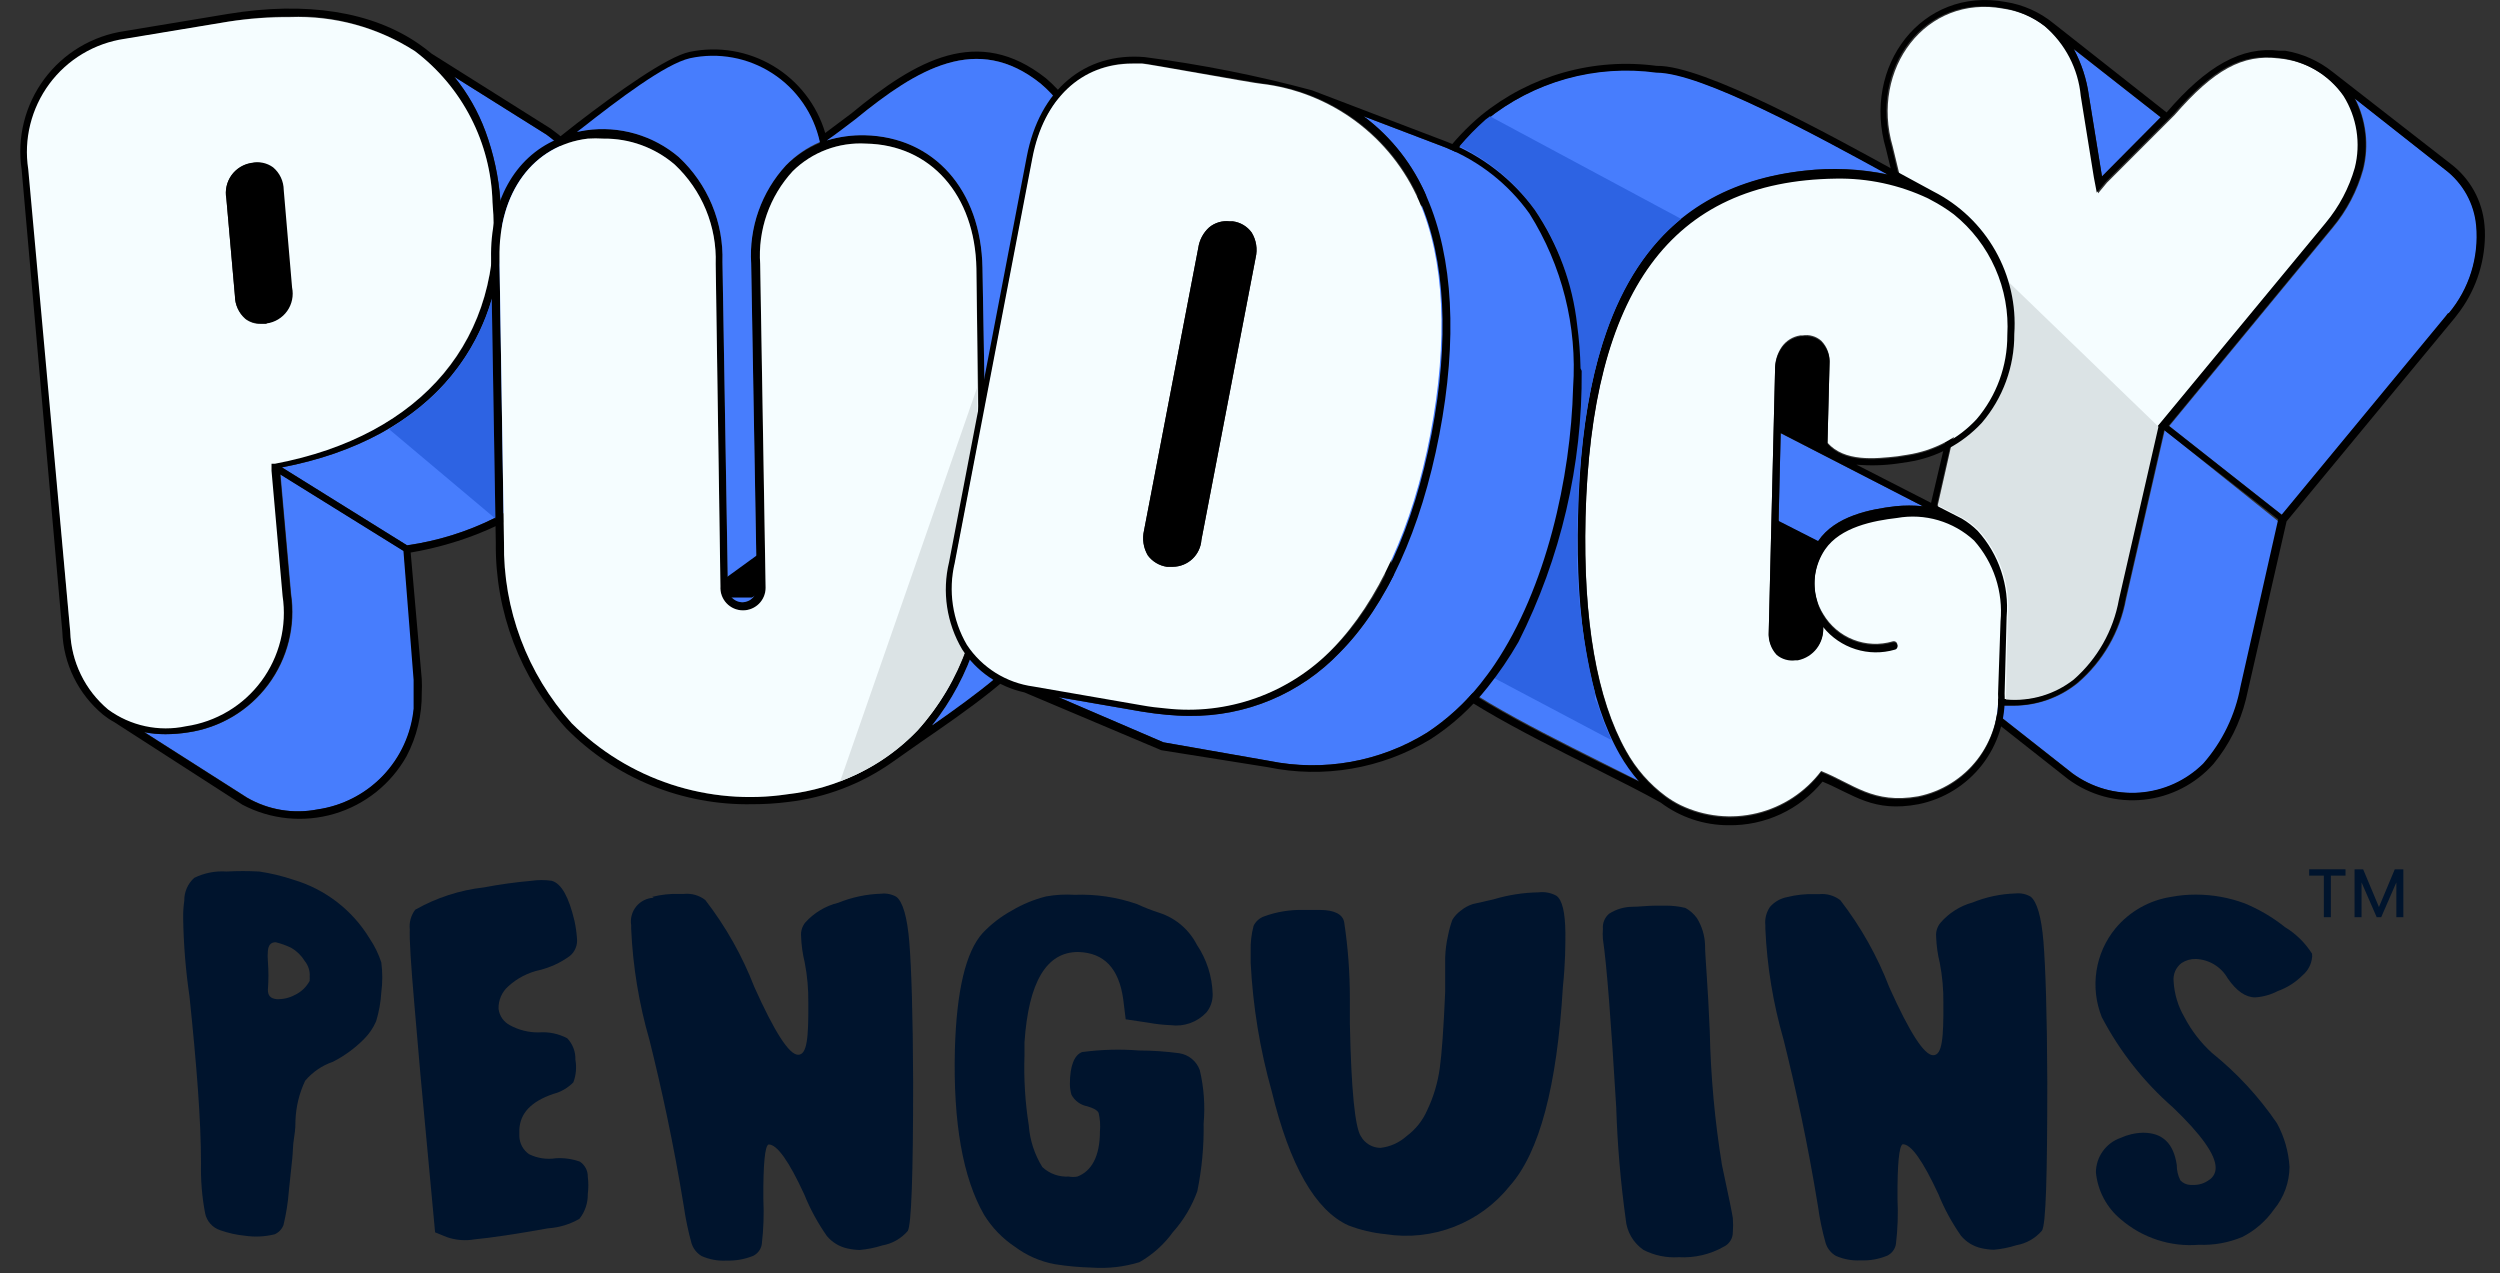 <svg class="Navigation_logo__nfj8X" width="108" height="55" viewBox="0 0 108 55" fill="none" xmlns="http://www.w3.org/2000/svg"><rect x="0" y="0" width="108" height="55" fill="#333333" stroke="none"/><path d="M93.344 5.071L90.806 7.629L90.24 4.134C90.144 3.431 89.922 2.75 89.586 2.124L93.344 5.071Z" fill="#477DFD"></path><path d="M98.446 22.542L96.816 29.667C96.589 30.901 96.033 32.051 95.206 32.995C94.466 33.727 93.49 34.172 92.452 34.248C91.415 34.325 90.384 34.03 89.545 33.415L85.699 30.389L86.129 30.487H86.412C86.617 30.487 86.812 30.487 87.017 30.487C88.016 30.483 88.983 30.139 89.759 29.511C90.852 28.576 91.59 27.294 91.848 25.88L93.517 18.589L98.446 22.542Z" fill="#477DFD"></path><path d="M105.786 13.533L105.679 13.67L98.593 22.249L93.713 18.404L100.779 9.834C101.392 9.098 101.841 8.24 102.097 7.316C102.352 6.289 102.227 5.204 101.745 4.261L105.649 7.336C106.03 7.623 106.346 7.987 106.578 8.404C106.81 8.821 106.953 9.281 106.996 9.756C107.109 11.126 106.673 12.484 105.786 13.533Z" fill="#477DFD"></path><path d="M101.765 7.249C101.516 8.122 101.087 8.933 100.506 9.63L93.245 18.414L91.537 25.881C91.296 27.221 90.608 28.439 89.585 29.336C89.151 29.678 88.652 29.93 88.119 30.076C87.586 30.222 87.029 30.259 86.481 30.185H86.218C85.702 30.109 85.208 29.929 84.765 29.655C84.322 29.382 83.939 29.021 83.641 28.594C83.284 27.973 83.055 27.287 82.97 26.576C82.884 25.865 82.943 25.144 83.143 24.456L84.597 18.044L81.767 6.332C80.791 2.994 83.182 -0.257 86.569 0.378C87.231 0.478 87.856 0.747 88.384 1.159C89.277 1.923 89.837 3.004 89.946 4.175L90.512 7.688L90.639 8.352L91.019 7.893L93.947 4.965C95.646 3.013 96.875 2.33 98.457 2.525C99.021 2.577 99.568 2.752 100.059 3.037C100.549 3.321 100.972 3.71 101.297 4.175C101.576 4.63 101.761 5.137 101.841 5.664C101.921 6.192 101.896 6.731 101.765 7.249Z" fill="#F5FDFF"></path><path d="M107.329 9.718C107.284 9.199 107.13 8.696 106.878 8.24C106.625 7.785 106.281 7.387 105.865 7.073L100.761 3.1C100.172 2.631 99.474 2.318 98.731 2.193H98.477C96.837 1.988 95.325 2.847 93.597 4.857L88.717 1.012C88.122 0.524 87.408 0.204 86.648 0.085C83.017 -0.589 80.421 2.876 81.475 6.438L84.286 18.043L82.802 24.358C82.59 25.087 82.529 25.852 82.623 26.605C82.717 27.359 82.964 28.085 83.349 28.74C83.67 29.224 84.097 29.628 84.598 29.921L89.342 33.659C90.283 34.353 91.45 34.67 92.613 34.547C93.776 34.424 94.851 33.87 95.627 32.995C96.294 32.184 96.771 31.233 97.023 30.214L98.78 22.523L106.041 13.739L106.139 13.612C106.907 12.638 107.333 11.437 107.349 10.196C107.352 10.036 107.346 9.877 107.329 9.718ZM93.343 5.062L90.806 7.619L90.24 4.125C90.144 3.421 89.922 2.74 89.586 2.115L93.343 5.062ZM83.583 28.564C83.226 27.944 82.998 27.257 82.912 26.546C82.827 25.835 82.886 25.114 83.085 24.426L84.54 18.014L81.709 6.302C80.733 2.964 83.125 -0.286 86.511 0.348C87.173 0.448 87.799 0.717 88.327 1.129C89.219 1.893 89.78 2.975 89.888 4.145L90.454 7.658L90.581 8.322L90.962 7.863L93.89 4.935C95.588 2.983 96.818 2.3 98.399 2.495C98.964 2.547 99.51 2.722 100.001 3.007C100.491 3.292 100.914 3.68 101.239 4.145C101.525 4.603 101.716 5.113 101.8 5.647C101.884 6.18 101.859 6.725 101.727 7.248C101.478 8.121 101.049 8.932 100.468 9.63L93.207 18.414L91.499 25.88C91.258 27.22 90.57 28.438 89.547 29.335C89.113 29.678 88.614 29.93 88.081 30.076C87.548 30.221 86.991 30.258 86.443 30.184H86.18C85.665 30.105 85.171 29.921 84.73 29.644C84.288 29.367 83.908 29.003 83.613 28.574L83.583 28.564ZM96.789 29.657C96.562 30.892 96.005 32.042 95.178 32.986C94.439 33.718 93.463 34.162 92.425 34.239C91.388 34.316 90.357 34.02 89.517 33.405L85.672 30.38L86.101 30.477H86.384C86.589 30.477 86.785 30.477 86.99 30.477C87.988 30.474 88.956 30.13 89.732 29.501C90.825 28.567 91.562 27.285 91.821 25.87L93.49 18.58L98.418 22.435L96.789 29.657ZM105.758 13.524L105.651 13.661L98.565 22.24L93.685 18.394L100.751 9.825C101.364 9.089 101.813 8.23 102.069 7.307C102.324 6.28 102.199 5.195 101.717 4.252L105.621 7.326C106.002 7.614 106.318 7.978 106.55 8.394C106.782 8.811 106.925 9.272 106.968 9.747C107.091 11.116 106.667 12.478 105.787 13.534L105.758 13.524Z" fill="black"></path><path d="M86.746 12.158C86.948 12.885 87.041 13.638 87.02 14.393C87.029 15.802 86.53 17.167 85.614 18.238C85.232 18.657 84.784 19.01 84.287 19.283L83.711 21.83L84.765 22.367C85.03 22.515 85.273 22.699 85.487 22.913C85.941 23.413 86.287 24.002 86.502 24.642C86.717 25.282 86.797 25.959 86.737 26.632L86.659 29.941C86.653 30.032 86.653 30.123 86.659 30.214C87.709 30.314 88.757 30.006 89.587 29.355C90.61 28.458 91.298 27.24 91.538 25.9L93.246 18.433L86.746 12.158Z" fill="#DBE3E5"></path><path d="M76.771 27.754C76.906 27.953 77.087 28.117 77.298 28.233C77.594 28.234 77.881 28.125 78.101 27.926C78.321 27.728 78.459 27.454 78.488 27.159L78.576 23.382L76.712 22.406C76.771 22.982 76.4 27.403 76.771 27.754Z" fill="black"></path><path d="M77.853 14.529C77.578 14.572 77.33 14.719 77.16 14.939C76.986 15.195 76.894 15.498 76.896 15.808L76.838 18.502L79.6 19.878C79.3 19.733 79.039 19.519 78.839 19.253V15.544C78.861 15.404 78.844 15.26 78.789 15.129C78.733 14.998 78.642 14.885 78.526 14.803L77.999 14.539H77.892L77.853 14.529Z" fill="black"></path><path d="M83.065 21.869C82.672 21.83 82.276 21.83 81.884 21.869C80.8 21.996 79.278 22.289 78.546 23.372L76.838 22.504L76.926 18.717L83.065 21.869Z" fill="#477DFD"></path><path d="M81.583 7.541C80.396 7.292 79.176 7.236 77.972 7.375C71.52 8.098 68.416 12.948 68.212 22.289C68.094 26.817 68.7 30.282 70.007 32.585C70.247 33.006 70.528 33.402 70.847 33.766L69.08 32.878C65.986 31.326 62.141 29.394 61.409 27.998C59.73 25.392 59.301 19.107 59.867 14.783C60.228 10.625 61.819 7.219 64.23 5.17C65.252 4.341 66.433 3.731 67.701 3.377C68.968 3.023 70.294 2.932 71.598 3.11C73.501 3.139 78.557 5.882 81.583 7.541Z" fill="#477DFD"></path><path d="M85.253 23.147C85.671 23.619 85.989 24.171 86.185 24.771C86.382 25.37 86.453 26.003 86.395 26.631L86.317 29.93C86.373 30.966 86.054 31.987 85.42 32.808C84.786 33.628 83.878 34.194 82.862 34.4C80.909 34.742 80.07 33.864 78.674 33.307C77.987 34.215 77.008 34.858 75.902 35.126C74.796 35.395 73.63 35.273 72.604 34.781C72.378 34.67 72.162 34.54 71.96 34.391C71.257 33.87 70.674 33.204 70.251 32.439C68.983 30.184 68.387 26.778 68.495 22.308C68.749 12.548 72.184 7.765 79.309 7.668C80.688 7.641 82.055 7.935 83.301 8.527L83.428 8.595C83.769 8.772 84.096 8.978 84.404 9.21C85.178 9.833 85.792 10.631 86.194 11.54C86.597 12.448 86.776 13.44 86.717 14.431C86.723 15.761 86.252 17.05 85.389 18.062C84.601 18.911 83.548 19.468 82.403 19.643L81.964 19.712C80.988 19.819 79.68 19.956 78.948 19.126L79.036 15.7C79.05 15.522 79.026 15.343 78.965 15.174C78.904 15.006 78.809 14.853 78.684 14.724C78.574 14.626 78.443 14.553 78.301 14.513C78.159 14.472 78.01 14.464 77.864 14.49H77.767C77.609 14.514 77.458 14.57 77.322 14.654C77.186 14.738 77.069 14.848 76.976 14.978C76.777 15.264 76.675 15.606 76.683 15.954L76.41 27.266C76.397 27.443 76.421 27.621 76.48 27.789C76.538 27.957 76.631 28.111 76.752 28.242C76.864 28.336 76.995 28.406 77.137 28.446C77.278 28.487 77.426 28.497 77.572 28.476H77.669C77.995 28.41 78.285 28.229 78.486 27.965C78.687 27.701 78.785 27.372 78.762 27.041C79.124 27.491 79.611 27.823 80.162 27.997C80.712 28.171 81.302 28.178 81.856 28.017C81.877 28.013 81.897 28.004 81.914 27.992C81.931 27.979 81.945 27.963 81.955 27.945C81.965 27.926 81.971 27.905 81.973 27.884C81.974 27.863 81.971 27.842 81.964 27.822C81.959 27.801 81.95 27.782 81.938 27.764C81.925 27.747 81.91 27.732 81.891 27.721C81.873 27.71 81.853 27.703 81.832 27.701C81.81 27.698 81.789 27.699 81.768 27.705C81.207 27.871 80.607 27.846 80.062 27.631C79.518 27.418 79.06 27.028 78.762 26.524C78.643 26.333 78.551 26.126 78.489 25.909C78.382 25.537 78.359 25.145 78.419 24.762C78.48 24.38 78.624 24.015 78.84 23.694C79.504 22.718 80.939 22.444 81.954 22.327C82.53 22.206 83.126 22.217 83.697 22.359C84.268 22.501 84.8 22.771 85.253 23.147Z" fill="#F5FDFF"></path><path d="M84.754 22.405L80.196 20.073C80.791 20.125 81.391 20.109 81.982 20.024L82.441 19.956C83.658 19.765 84.775 19.17 85.613 18.267C86.527 17.199 87.025 15.837 87.018 14.431C87.104 13.175 86.818 11.922 86.197 10.827C85.576 9.732 84.646 8.844 83.524 8.273L82.158 7.531C79.162 5.882 73.588 2.798 71.568 2.846C70.225 2.666 68.859 2.763 67.555 3.13C66.251 3.498 65.036 4.129 63.985 4.984C61.457 7.092 59.866 10.576 59.505 14.812C58.939 19.194 59.378 25.548 61.096 28.222C61.867 29.677 65.761 31.629 68.904 33.2C70.007 33.756 71.002 34.254 71.744 34.674C72.589 35.307 73.616 35.65 74.672 35.65C75.447 35.663 76.215 35.5 76.918 35.174C77.621 34.847 78.241 34.366 78.732 33.766C80.098 34.332 80.918 35.113 82.88 34.742C83.969 34.522 84.944 33.918 85.626 33.04C86.308 32.163 86.653 31.07 86.599 29.96L86.686 26.651C86.744 25.979 86.663 25.302 86.448 24.662C86.233 24.023 85.889 23.434 85.437 22.933C85.231 22.73 85.002 22.553 84.754 22.405ZM83.066 21.869C82.673 21.83 82.277 21.83 81.885 21.869C80.801 21.995 79.279 22.288 78.547 23.372C78.299 23.73 78.134 24.14 78.065 24.571C77.996 25.001 78.024 25.442 78.146 25.86C78.213 26.085 78.305 26.301 78.42 26.505V26.954C78.449 27.209 78.381 27.467 78.229 27.675C78.077 27.883 77.853 28.026 77.6 28.076H77.522C77.422 28.092 77.32 28.086 77.222 28.059C77.124 28.032 77.034 27.985 76.956 27.92C76.865 27.817 76.798 27.695 76.757 27.564C76.717 27.433 76.705 27.295 76.722 27.159L76.926 18.706L83.066 21.869ZM78.634 19.243L76.926 18.375L76.985 15.876C76.982 15.602 77.06 15.334 77.21 15.105C77.357 14.915 77.569 14.787 77.805 14.744H77.883C77.982 14.725 78.085 14.728 78.182 14.753C78.28 14.779 78.371 14.825 78.449 14.89C78.539 14.993 78.607 15.115 78.647 15.246C78.688 15.377 78.7 15.515 78.683 15.652L78.605 19.204L78.634 19.243ZM69.04 32.907C65.946 31.355 62.101 29.423 61.369 28.027C59.69 25.421 59.261 19.136 59.827 14.812C60.188 10.654 61.779 7.248 64.19 5.199C65.212 4.37 66.393 3.76 67.661 3.406C68.928 3.052 70.255 2.961 71.558 3.139C73.51 3.139 78.517 5.882 81.543 7.541C80.356 7.292 79.136 7.236 77.932 7.375C71.48 8.097 68.377 12.948 68.172 22.288C68.055 26.817 68.66 30.282 69.968 32.585C70.207 33.006 70.489 33.401 70.807 33.766L69.04 32.907ZM86.316 29.979C86.371 31.015 86.053 32.036 85.419 32.857C84.785 33.677 83.877 34.242 82.861 34.449C80.909 34.791 80.069 33.913 78.674 33.356C77.987 34.264 77.007 34.906 75.901 35.175C74.794 35.444 73.629 35.322 72.603 34.83C72.377 34.719 72.161 34.589 71.959 34.44C71.256 33.919 70.673 33.253 70.251 32.487C68.982 30.233 68.386 26.827 68.494 22.357C68.748 12.597 72.183 7.814 79.308 7.717C80.687 7.69 82.054 7.984 83.3 8.575L83.427 8.644C83.768 8.821 84.095 9.027 84.403 9.259C85.177 9.881 85.791 10.68 86.193 11.589C86.596 12.497 86.775 13.489 86.716 14.48C86.722 15.81 86.251 17.099 85.388 18.111C84.6 18.96 83.547 19.517 82.402 19.692L81.963 19.761C80.987 19.868 79.679 20.005 78.947 19.175L79.035 15.749C79.049 15.571 79.025 15.392 78.964 15.223C78.903 15.055 78.808 14.902 78.683 14.773C78.573 14.675 78.442 14.602 78.3 14.562C78.158 14.521 78.009 14.513 77.863 14.539H77.766C77.608 14.563 77.457 14.619 77.321 14.703C77.185 14.786 77.068 14.897 76.975 15.027C76.776 15.313 76.674 15.655 76.682 16.003L76.409 27.315C76.396 27.492 76.42 27.67 76.479 27.838C76.537 28.006 76.63 28.16 76.751 28.291C76.863 28.385 76.994 28.455 77.136 28.495C77.277 28.536 77.425 28.546 77.571 28.525H77.668C77.994 28.459 78.284 28.278 78.485 28.014C78.686 27.75 78.784 27.421 78.761 27.09C79.123 27.54 79.61 27.872 80.161 28.046C80.711 28.22 81.301 28.227 81.855 28.066C81.876 28.062 81.896 28.053 81.913 28.041C81.93 28.028 81.944 28.012 81.954 27.993C81.964 27.975 81.97 27.954 81.972 27.933C81.973 27.912 81.97 27.891 81.963 27.871C81.958 27.85 81.949 27.831 81.937 27.813C81.924 27.796 81.909 27.781 81.89 27.77C81.872 27.759 81.852 27.752 81.831 27.749C81.809 27.747 81.788 27.748 81.767 27.754C81.206 27.92 80.606 27.894 80.061 27.68C79.517 27.466 79.059 27.077 78.761 26.573C78.642 26.382 78.55 26.175 78.488 25.958C78.381 25.586 78.358 25.194 78.418 24.811C78.479 24.429 78.623 24.064 78.839 23.743C79.503 22.767 80.938 22.493 81.953 22.376C82.545 22.271 83.154 22.305 83.731 22.474C84.309 22.644 84.839 22.944 85.281 23.352C85.7 23.824 86.017 24.377 86.214 24.976C86.41 25.575 86.481 26.209 86.423 26.837L86.316 29.979Z" fill="black"></path><path d="M63.049 6.322C64.344 6.946 65.462 7.885 66.299 9.055C66.953 9.993 67.441 11.036 67.743 12.139V12.344C67.89 12.885 67.998 13.436 68.066 13.993C68.149 14.615 68.198 15.24 68.212 15.867V15.994C68.256 20.061 67.319 24.079 65.479 27.706C65.185 28.245 64.859 28.767 64.503 29.268L69.627 31.981C69.382 31.467 69.177 30.935 69.012 30.39L68.905 30.195V29.931C68.281 27.424 68.028 24.84 68.153 22.26C68.319 16.023 69.764 11.797 72.623 9.455L64.366 5.024L64.171 5.17C63.77 5.527 63.395 5.912 63.049 6.322Z" fill="#2D63E3"></path><path d="M24.573 20.083C22.678 21.964 20.227 23.182 17.585 23.558L12.178 20.191C18.619 18.961 22.152 14.667 21.616 8.654C21.54 7.637 21.323 6.635 20.971 5.678C20.655 4.822 20.2 4.024 19.625 3.316L23.607 5.814C27.921 8.986 28.096 16.248 24.573 20.083Z" fill="#477DFD"></path><path d="M17.888 29.95C17.888 30.175 17.888 30.399 17.888 30.614C17.781 31.7 17.314 32.719 16.56 33.508C15.806 34.297 14.81 34.811 13.73 34.967C12.687 35.171 11.605 34.991 10.685 34.459L6.244 31.629C6.546 31.689 6.854 31.718 7.162 31.717C7.488 31.716 7.815 31.69 8.138 31.639C8.822 31.539 9.481 31.304 10.075 30.949C10.669 30.594 11.187 30.125 11.6 29.569C12.012 29.013 12.311 28.382 12.479 27.71C12.647 27.039 12.681 26.34 12.578 25.656L12.12 20.493L17.449 23.802L17.937 29.335C17.878 29.56 17.888 29.755 17.888 29.95Z" fill="#477DFD"></path><path d="M23.783 5.551L18.649 2.32C18.474 2.174 18.298 2.037 18.112 1.91C16.082 0.495 13.232 0.046 9.846 0.602L5.376 1.344C4.691 1.444 4.032 1.679 3.438 2.034C2.844 2.389 2.326 2.858 1.913 3.414C1.501 3.97 1.202 4.601 1.034 5.273C0.866 5.944 0.832 6.642 0.935 7.327L2.692 27.286C2.715 27.976 2.885 28.652 3.19 29.271C3.494 29.89 3.926 30.438 4.458 30.878C4.604 30.996 4.761 31.101 4.927 31.19L10.47 34.762C11.693 35.407 13.119 35.548 14.445 35.156C15.771 34.764 16.89 33.87 17.566 32.664C18.007 31.821 18.232 30.882 18.22 29.931C18.23 29.733 18.23 29.534 18.22 29.336L17.741 23.87C21.343 23.255 25.003 21.264 26.526 17.77C28.146 13.768 27.511 8.205 23.783 5.551ZM4.653 30.634C4.165 30.22 3.768 29.708 3.489 29.131C3.21 28.555 3.055 27.926 3.033 27.286L1.276 7.317C1.178 6.673 1.208 6.017 1.365 5.385C1.521 4.753 1.801 4.158 2.189 3.634C2.576 3.111 3.063 2.669 3.622 2.335C4.18 2 4.8 1.78 5.444 1.686L9.865 0.934C10.736 0.79 11.617 0.715 12.5 0.71C14.404 0.64 16.284 1.155 17.888 2.183C18.911 2.95 19.747 3.939 20.333 5.074C20.92 6.21 21.242 7.464 21.275 8.742C21.802 14.657 18.259 18.854 11.827 19.976H11.681V20.278L12.159 25.686C12.256 26.33 12.224 26.987 12.066 27.619C11.909 28.251 11.628 28.846 11.24 29.369C10.852 29.892 10.364 30.334 9.805 30.668C9.246 31.002 8.626 31.223 7.981 31.317C7.41 31.441 6.818 31.444 6.245 31.326C5.672 31.209 5.13 30.973 4.653 30.634ZM17.868 29.375C17.868 29.56 17.868 29.755 17.868 29.951C17.868 30.146 17.868 30.4 17.868 30.614C17.762 31.7 17.294 32.719 16.541 33.508C15.787 34.297 14.791 34.811 13.711 34.967C12.668 35.171 11.586 34.991 10.665 34.46L6.225 31.629C6.527 31.689 6.834 31.718 7.142 31.717C7.469 31.716 7.795 31.69 8.118 31.639C8.803 31.539 9.461 31.304 10.056 30.949C10.65 30.594 11.168 30.125 11.58 29.569C11.993 29.014 12.292 28.382 12.46 27.71C12.627 27.039 12.661 26.341 12.559 25.656L12.1 20.493L17.429 23.802L17.868 29.375ZM24.573 20.083C22.679 21.964 20.228 23.182 17.585 23.558L12.178 20.191C18.62 18.961 22.153 14.666 21.616 8.654C21.541 7.637 21.324 6.635 20.972 5.677C20.656 4.821 20.201 4.023 19.625 3.316L23.607 5.814C27.921 8.986 28.097 16.247 24.573 20.083Z" fill="black"></path><path d="M21.276 8.742C21.243 7.472 20.925 6.226 20.345 5.096C19.766 3.966 18.94 2.98 17.928 2.212C16.324 1.184 14.444 0.669 12.54 0.739C11.645 0.733 10.751 0.798 9.866 0.934L5.386 1.676C4.742 1.77 4.123 1.99 3.564 2.325C3.005 2.659 2.518 3.101 2.131 3.624C1.744 4.148 1.464 4.743 1.307 5.375C1.15 6.007 1.12 6.663 1.219 7.307L3.034 27.286C3.055 27.931 3.212 28.564 3.495 29.144C3.777 29.725 4.179 30.239 4.674 30.653C5.151 31.003 5.697 31.248 6.275 31.372C6.854 31.497 7.452 31.498 8.031 31.375C8.676 31.281 9.295 31.06 9.854 30.726C10.414 30.392 10.901 29.95 11.289 29.427C11.677 28.904 11.958 28.309 12.116 27.677C12.274 27.045 12.305 26.388 12.208 25.744L11.73 20.337V20.034H11.877C18.26 18.824 21.802 14.598 21.276 8.742ZM11.515 13.993H11.262C11.022 13.999 10.788 13.924 10.598 13.778C10.459 13.656 10.347 13.506 10.27 13.338C10.192 13.17 10.151 12.987 10.149 12.802L9.778 8.586C9.746 8.415 9.748 8.24 9.784 8.07C9.82 7.9 9.89 7.739 9.989 7.596C10.088 7.454 10.214 7.332 10.361 7.239C10.507 7.146 10.671 7.083 10.842 7.053C11 7.02 11.163 7.02 11.322 7.053C11.48 7.087 11.629 7.153 11.759 7.249C11.902 7.368 12.017 7.518 12.096 7.686C12.175 7.855 12.217 8.038 12.218 8.225L12.579 12.441C12.61 12.61 12.607 12.784 12.57 12.952C12.533 13.12 12.463 13.279 12.364 13.42C12.265 13.561 12.139 13.68 11.993 13.772C11.848 13.864 11.685 13.925 11.515 13.954V13.993Z" fill="#F5FDFF"></path><path d="M12.618 12.421L12.257 8.205C12.255 8.019 12.213 7.835 12.134 7.666C12.055 7.498 11.94 7.349 11.798 7.229C11.667 7.134 11.518 7.067 11.36 7.034C11.202 7 11.039 7 10.88 7.034C10.706 7.058 10.538 7.118 10.387 7.209C10.236 7.301 10.105 7.421 10.002 7.564C9.899 7.708 9.826 7.87 9.788 8.042C9.749 8.214 9.746 8.392 9.778 8.566L10.149 12.782C10.15 12.967 10.192 13.15 10.269 13.318C10.346 13.486 10.458 13.636 10.597 13.758C10.787 13.904 11.022 13.979 11.261 13.973H11.515C11.692 13.95 11.863 13.89 12.016 13.798C12.169 13.706 12.302 13.583 12.405 13.438C12.509 13.292 12.581 13.127 12.617 12.952C12.654 12.777 12.654 12.596 12.618 12.421ZM11.466 13.622C11.354 13.648 11.238 13.65 11.126 13.628C11.013 13.607 10.906 13.561 10.812 13.495C10.708 13.403 10.625 13.291 10.567 13.164C10.51 13.038 10.48 12.901 10.48 12.763L10.109 8.546C10.08 8.413 10.079 8.275 10.106 8.141C10.133 8.007 10.188 7.881 10.267 7.769C10.346 7.658 10.447 7.565 10.565 7.495C10.682 7.425 10.813 7.381 10.949 7.365H11.144C11.312 7.36 11.477 7.411 11.613 7.512C11.815 7.702 11.935 7.966 11.944 8.244L12.305 12.46C12.332 12.592 12.331 12.728 12.302 12.86C12.274 12.991 12.219 13.115 12.14 13.224C12.061 13.333 11.96 13.425 11.844 13.493C11.729 13.562 11.6 13.605 11.466 13.622Z" fill="black"></path><path d="M11.486 13.787C10.813 13.905 10.373 13.524 10.305 12.811L9.934 8.595C9.904 8.441 9.905 8.283 9.938 8.13C9.971 7.976 10.036 7.832 10.127 7.704C10.219 7.577 10.335 7.47 10.47 7.39C10.605 7.31 10.755 7.258 10.91 7.238C11.584 7.121 12.023 7.502 12.091 8.214L12.462 12.431C12.493 12.584 12.492 12.743 12.458 12.896C12.425 13.049 12.361 13.194 12.269 13.321C12.178 13.449 12.061 13.556 11.926 13.636C11.791 13.716 11.642 13.768 11.486 13.787Z" fill="black"></path><path d="M17.839 17.819C17.507 18.073 17.156 18.307 16.795 18.531L21.402 22.406L21.245 12.919C20.673 14.879 19.477 16.599 17.839 17.819Z" fill="#2D63E3"></path><path d="M9.787 37.65C10.258 37.624 10.731 37.624 11.202 37.65C11.699 37.724 12.189 37.842 12.666 38.002C14.043 38.407 15.22 39.312 15.965 40.539C16.181 40.859 16.352 41.207 16.472 41.574C16.529 42.005 16.529 42.441 16.472 42.872C16.448 43.296 16.372 43.715 16.248 44.121C16.123 44.409 15.944 44.671 15.721 44.892C15.33 45.286 14.878 45.616 14.384 45.868C13.917 46.028 13.502 46.311 13.183 46.688C12.927 47.229 12.784 47.817 12.764 48.415C12.764 48.552 12.764 48.786 12.705 49.138C12.646 49.489 12.656 49.792 12.627 50.036L12.48 51.431C12.443 51.934 12.365 52.434 12.246 52.925C12.211 53.014 12.159 53.096 12.092 53.164C12.025 53.233 11.945 53.288 11.856 53.325C11.438 53.426 11.003 53.446 10.577 53.383C10.218 53.348 9.864 53.269 9.523 53.149C9.356 53.096 9.207 53 9.09 52.869C8.973 52.739 8.893 52.579 8.86 52.407C8.726 51.7 8.667 50.98 8.684 50.26C8.684 48.376 8.489 45.966 8.186 43.047C8.022 41.932 7.931 40.807 7.913 39.68C7.908 39.419 7.925 39.158 7.962 38.899C7.959 38.715 7.997 38.533 8.071 38.365C8.145 38.197 8.254 38.046 8.391 37.923C8.824 37.711 9.306 37.616 9.787 37.65ZM12.588 40.949C12.372 40.845 12.147 40.763 11.914 40.705C11.719 40.705 11.602 40.803 11.573 41.066C11.559 41.222 11.559 41.379 11.573 41.535C11.604 41.941 11.604 42.349 11.573 42.755C11.573 42.999 11.67 43.135 11.954 43.164C12.229 43.174 12.502 43.11 12.744 42.979C13.014 42.85 13.236 42.638 13.378 42.374C13.381 42.345 13.381 42.315 13.378 42.286C13.384 42.26 13.384 42.234 13.378 42.208C13.399 41.958 13.322 41.71 13.164 41.515C13.021 41.282 12.823 41.088 12.588 40.949Z" fill="#00142D"></path><path d="M20.913 38.334C21.588 38.206 22.269 38.111 22.953 38.051C23.248 38.008 23.547 38.008 23.841 38.051C24.261 38.178 24.573 38.754 24.817 39.779C24.871 40.026 24.907 40.278 24.925 40.53C24.942 40.675 24.923 40.821 24.868 40.956C24.814 41.091 24.726 41.21 24.613 41.301C24.223 41.585 23.782 41.79 23.314 41.906C22.808 42.017 22.34 42.259 21.958 42.609C21.82 42.731 21.711 42.881 21.638 43.05C21.566 43.219 21.531 43.401 21.538 43.585C21.556 43.733 21.61 43.874 21.695 43.997C21.78 44.119 21.894 44.219 22.026 44.288C22.409 44.498 22.839 44.606 23.276 44.6C23.701 44.566 24.128 44.654 24.505 44.854C24.623 44.977 24.715 45.123 24.775 45.282C24.836 45.441 24.863 45.611 24.857 45.781C24.916 46.108 24.886 46.446 24.769 46.757C24.533 46.998 24.236 47.17 23.91 47.255C22.934 47.587 22.475 48.094 22.436 48.787C22.44 48.839 22.44 48.891 22.436 48.943C22.432 48.992 22.432 49.041 22.436 49.09C22.441 49.242 22.482 49.391 22.554 49.525C22.627 49.659 22.73 49.774 22.856 49.861C23.216 50.037 23.621 50.099 24.017 50.036C24.368 50.015 24.72 50.065 25.052 50.183C25.159 50.255 25.246 50.352 25.306 50.466C25.366 50.581 25.396 50.708 25.393 50.837C25.424 51.083 25.424 51.332 25.393 51.579C25.401 51.968 25.273 52.347 25.032 52.652C24.621 52.891 24.16 53.031 23.685 53.062C22.27 53.316 21.216 53.472 20.504 53.54C20.102 53.611 19.688 53.577 19.303 53.443L18.796 53.238L18.161 46.406L17.898 43.361C17.751 41.653 17.683 40.589 17.703 40.15C17.669 39.847 17.753 39.543 17.937 39.3C18.854 38.781 19.866 38.452 20.913 38.334Z" fill="#00142D"></path><path d="M28.175 38.744C28.561 38.647 28.959 38.604 29.356 38.617H29.551C29.88 38.584 30.208 38.679 30.469 38.881C31.352 40.025 32.066 41.29 32.587 42.638C33.465 44.59 34.09 45.566 34.48 45.566C34.871 45.566 34.929 44.815 34.919 43.322C34.927 42.735 34.875 42.15 34.763 41.575C34.672 41.204 34.619 40.824 34.607 40.442C34.588 40.227 34.655 40.013 34.792 39.847C35.172 39.428 35.668 39.132 36.218 38.998C36.807 38.759 37.435 38.626 38.072 38.608C38.299 38.582 38.528 38.63 38.726 38.744C38.999 38.959 39.194 39.613 39.282 40.696C39.37 41.779 39.438 43.8 39.448 46.747C39.448 50.794 39.37 52.938 39.214 53.179C38.929 53.509 38.54 53.729 38.111 53.804C37.794 53.905 37.467 53.971 37.135 53.999C36.954 53.994 36.774 53.971 36.598 53.931C36.254 53.854 35.945 53.665 35.72 53.394C35.327 52.834 35 52.232 34.744 51.598C34.08 50.154 33.563 49.431 33.202 49.441C33.045 49.5 32.967 50.29 32.977 51.803C33.008 52.455 32.985 53.107 32.909 53.755C32.891 53.861 32.848 53.962 32.783 54.048C32.719 54.135 32.635 54.205 32.538 54.253C32.172 54.401 31.78 54.47 31.386 54.458C31.018 54.478 30.65 54.412 30.313 54.263C30.102 54.139 29.945 53.94 29.873 53.706C29.729 53.187 29.619 52.659 29.542 52.125C29.093 49.363 28.566 46.972 28.058 44.932C27.605 43.368 27.339 41.756 27.267 40.13V39.974C27.244 39.83 27.251 39.683 27.289 39.542C27.326 39.401 27.394 39.27 27.486 39.158C27.578 39.045 27.694 38.953 27.824 38.889C27.955 38.824 28.098 38.788 28.244 38.783L28.175 38.744Z" fill="#00142D"></path><path d="M45.194 38.725C45.6 38.652 46.013 38.629 46.424 38.656C47.339 38.62 48.253 38.756 49.118 39.056C49.435 39.203 49.761 39.33 50.094 39.437C50.791 39.665 51.37 40.16 51.704 40.813C52.13 41.446 52.367 42.188 52.388 42.951C52.393 43.238 52.296 43.519 52.114 43.741C51.92 43.947 51.68 44.104 51.414 44.199C51.148 44.294 50.862 44.325 50.582 44.288C50.254 44.276 49.928 44.24 49.606 44.18L48.63 44.034L48.523 43.165C48.337 41.838 47.703 41.155 46.571 41.126C45.204 41.126 44.433 42.427 44.258 45.029V45.586C44.223 46.598 44.285 47.611 44.443 48.611C44.489 49.252 44.69 49.871 45.029 50.417C45.181 50.559 45.361 50.669 45.557 50.74C45.754 50.81 45.962 50.84 46.17 50.827C46.293 50.851 46.419 50.851 46.541 50.827C47.146 50.602 47.517 49.968 47.517 48.875C47.542 48.607 47.522 48.336 47.459 48.075C47.41 47.967 47.244 47.87 46.971 47.792C46.827 47.765 46.691 47.707 46.572 47.62C46.454 47.534 46.357 47.423 46.288 47.294C46.243 47.145 46.22 46.99 46.219 46.835C46.219 46.035 46.414 45.576 46.746 45.449C47.561 45.34 48.386 45.317 49.206 45.381C49.784 45.382 50.361 45.422 50.933 45.498C51.135 45.527 51.326 45.61 51.484 45.739C51.642 45.868 51.762 46.038 51.831 46.23C52.009 46.984 52.065 47.762 51.997 48.533C52.013 49.516 51.921 50.498 51.724 51.461C51.489 52.112 51.131 52.712 50.67 53.228C50.287 53.759 49.794 54.202 49.225 54.526C48.559 54.73 47.861 54.809 47.166 54.76C46.633 54.747 46.102 54.699 45.575 54.614C44.949 54.501 44.357 54.243 43.847 53.862C43.306 53.503 42.85 53.03 42.51 52.476C41.593 50.876 41.173 48.498 41.251 45.342C41.323 42.791 41.723 41.112 42.452 40.306C42.822 39.916 43.25 39.587 43.721 39.33C44.18 39.058 44.676 38.854 45.194 38.725Z" fill="#00142D"></path><path d="M64.521 38.852C65.155 38.661 65.812 38.559 66.473 38.549C66.736 38.517 67.002 38.568 67.234 38.695C67.488 38.871 67.615 39.408 67.625 40.296C67.625 40.813 67.625 41.594 67.517 42.629C67.264 46.923 66.502 49.786 65.234 51.218C64.603 52.012 63.773 52.625 62.828 52.993C61.883 53.362 60.858 53.474 59.856 53.316C59.304 53.263 58.763 53.135 58.245 52.935C56.821 52.285 55.718 50.352 54.937 47.138C54.428 45.33 54.124 43.47 54.029 41.594V41.096C54.018 40.724 54.06 40.353 54.156 39.993C54.246 39.809 54.403 39.666 54.595 39.593C55.144 39.39 55.728 39.294 56.313 39.31H56.713H57.035C57.621 39.31 58.011 39.486 58.07 39.847C58.234 40.932 58.315 42.029 58.314 43.126C58.314 43.585 58.314 43.946 58.314 44.21C58.372 47.089 58.538 48.719 58.792 49.09C58.876 49.239 58.998 49.364 59.145 49.451C59.292 49.538 59.46 49.586 59.631 49.588C60.053 49.542 60.449 49.364 60.764 49.08C61.153 48.794 61.459 48.41 61.652 47.967C61.928 47.391 62.112 46.775 62.198 46.142C62.286 45.518 62.364 44.415 62.432 42.843C62.432 42.17 62.432 41.682 62.432 41.37C62.442 41.041 62.484 40.714 62.559 40.394C62.603 40.168 62.665 39.946 62.745 39.73C62.839 39.577 62.961 39.445 63.106 39.34C63.258 39.213 63.434 39.117 63.623 39.056L64.521 38.852Z" fill="#00142D"></path><path d="M70.514 39.173C70.817 39.173 71.168 39.124 71.549 39.124H71.969C72.251 39.123 72.533 39.155 72.808 39.222C73.005 39.329 73.175 39.48 73.306 39.661C73.518 40.002 73.639 40.392 73.657 40.793C73.657 41.32 73.784 42.579 73.862 44.561C73.903 46.493 74.079 48.421 74.389 50.329C74.682 51.695 74.838 52.456 74.858 52.622C74.874 52.827 74.874 53.033 74.858 53.237C74.858 53.365 74.823 53.491 74.755 53.599C74.688 53.708 74.592 53.796 74.477 53.852C73.884 54.191 73.206 54.35 72.525 54.311C71.999 54.346 71.472 54.238 71.002 53.999C70.783 53.849 70.6 53.652 70.466 53.422C70.333 53.193 70.252 52.936 70.231 52.671C70.009 51.069 69.872 49.457 69.821 47.84C69.597 44.112 69.412 41.691 69.246 40.569C69.233 40.423 69.233 40.276 69.246 40.13C69.234 40.008 69.252 39.885 69.298 39.771C69.344 39.657 69.416 39.556 69.509 39.476C69.808 39.281 70.157 39.176 70.514 39.173Z" fill="#00142D"></path><path d="M77.21 38.754C77.595 38.656 77.993 38.614 78.391 38.627H78.586C78.914 38.594 79.242 38.688 79.503 38.89C80.388 40.037 81.102 41.306 81.621 42.658C82.5 44.61 83.124 45.586 83.515 45.586C83.905 45.586 83.964 44.834 83.954 43.341C83.962 42.755 83.909 42.169 83.798 41.594C83.706 41.223 83.654 40.843 83.641 40.462C83.623 40.246 83.689 40.033 83.827 39.866C84.192 39.443 84.674 39.137 85.213 38.988C85.803 38.749 86.431 38.616 87.067 38.597C87.294 38.572 87.523 38.62 87.721 38.734C87.995 38.949 88.19 39.603 88.278 40.686C88.365 41.77 88.434 43.79 88.443 46.737C88.443 50.797 88.385 52.935 88.209 53.169C87.925 53.498 87.535 53.719 87.106 53.794C86.789 53.895 86.462 53.961 86.13 53.989C85.95 53.984 85.77 53.961 85.594 53.921C85.249 53.844 84.94 53.655 84.715 53.384C84.323 52.824 83.995 52.222 83.739 51.588C83.066 50.144 82.558 49.421 82.197 49.431C82.041 49.499 81.963 50.28 81.972 51.793C82.004 52.444 81.981 53.097 81.904 53.745C81.886 53.851 81.843 53.952 81.779 54.038C81.714 54.125 81.63 54.195 81.533 54.243C81.169 54.395 80.776 54.465 80.382 54.448C80.013 54.468 79.645 54.402 79.308 54.253C79.099 54.131 78.942 53.936 78.869 53.706C78.721 53.184 78.61 52.653 78.537 52.115C78.088 49.353 77.561 46.962 77.053 44.922C76.6 43.358 76.335 41.746 76.263 40.12V39.974C76.232 39.691 76.305 39.406 76.468 39.173C76.661 38.954 76.922 38.806 77.21 38.754Z" fill="#00142D"></path><path d="M93.803 38.744C94.153 38.678 94.51 38.645 94.866 38.647C95.586 38.647 96.3 38.776 96.975 39.027C97.599 39.285 98.184 39.63 98.712 40.052C99.186 40.34 99.587 40.734 99.883 41.204C99.881 41.23 99.881 41.256 99.883 41.282C99.89 41.304 99.89 41.328 99.883 41.35C99.854 41.654 99.707 41.935 99.473 42.131C99.171 42.436 98.804 42.67 98.4 42.814C98.097 42.972 97.764 43.065 97.424 43.087C97.014 43.087 96.613 42.814 96.233 42.258C96.093 42.014 95.893 41.81 95.652 41.665C95.411 41.52 95.138 41.438 94.857 41.428C94.639 41.423 94.424 41.485 94.242 41.604C94.122 41.695 94.027 41.816 93.967 41.954C93.908 42.093 93.884 42.244 93.9 42.394C93.931 42.941 94.092 43.473 94.369 43.946C94.672 44.526 95.075 45.048 95.559 45.488C96.641 46.359 97.589 47.385 98.37 48.533C98.683 49.112 98.866 49.751 98.907 50.407C98.902 51.081 98.664 51.733 98.234 52.252C97.884 52.75 97.418 53.155 96.877 53.433C96.282 53.684 95.639 53.801 94.993 53.775C94.388 53.824 93.778 53.753 93.2 53.565C92.622 53.377 92.087 53.077 91.626 52.681C91.32 52.43 91.067 52.12 90.881 51.77C90.695 51.42 90.58 51.036 90.543 50.642C90.546 50.315 90.65 49.998 90.841 49.732C91.031 49.467 91.298 49.266 91.606 49.158C91.913 49.017 92.245 48.941 92.582 48.934C93.422 48.934 93.9 49.392 94.037 50.329C94.034 50.56 94.088 50.788 94.193 50.993C94.303 51.109 94.453 51.179 94.613 51.188H94.73C94.982 51.2 95.23 51.124 95.433 50.973C95.521 50.918 95.594 50.84 95.644 50.747C95.693 50.655 95.718 50.551 95.716 50.446C95.716 49.887 95.101 49.018 93.871 47.84C92.613 46.741 91.57 45.417 90.796 43.937C90.543 43.303 90.464 42.612 90.569 41.937C90.673 41.262 90.958 40.628 91.392 40.101C92.003 39.37 92.86 38.887 93.803 38.744Z" fill="#00142D"></path><path d="M47.41 20.453L47.215 8.068C47.259 7.181 47.097 6.296 46.743 5.482C46.39 4.668 45.853 3.946 45.175 3.373C42.247 1.07 39.583 2.583 36.772 4.906L35.65 5.745C35.291 4.532 34.49 3.499 33.406 2.85C32.321 2.201 31.031 1.983 29.794 2.241C28.817 2.446 26.651 3.998 24.913 5.335L24.035 6.028C22.239 6.809 21.166 8.702 21.215 11.171L21.419 23.469C21.388 26.426 22.476 29.285 24.465 31.472C25.511 32.534 26.763 33.372 28.144 33.934C29.525 34.496 31.006 34.771 32.497 34.742C33.019 34.743 33.541 34.711 34.059 34.644C35.663 34.456 37.196 33.873 38.519 32.946L39.768 32.068C44.024 29.14 47.635 26.622 47.41 20.453ZM25.119 5.589C26.709 4.339 28.739 2.797 29.803 2.553C31.028 2.29 32.307 2.523 33.359 3.202C34.411 3.881 35.151 4.95 35.415 6.174C34.868 6.401 34.371 6.733 33.951 7.15C33.427 7.72 33.024 8.39 32.766 9.12C32.508 9.849 32.4 10.623 32.448 11.396L32.692 25.333C32.699 25.42 32.688 25.507 32.66 25.589C32.631 25.671 32.587 25.746 32.528 25.81C32.469 25.874 32.398 25.926 32.319 25.961C32.24 25.997 32.154 26.015 32.068 26.017C31.979 26.014 31.891 25.994 31.81 25.956C31.73 25.918 31.658 25.864 31.599 25.797C31.54 25.73 31.496 25.652 31.469 25.567C31.442 25.482 31.433 25.392 31.443 25.304L31.209 11.318C31.236 10.472 31.082 9.631 30.757 8.85C30.432 8.069 29.944 7.366 29.325 6.789C28.777 6.322 28.136 5.976 27.445 5.776C26.753 5.576 26.026 5.525 25.314 5.628L24.923 5.696L25.119 5.589ZM39.641 31.541C38.144 33.092 36.153 34.072 34.01 34.312C32.326 34.564 30.607 34.418 28.991 33.886C27.374 33.353 25.904 32.45 24.699 31.248C22.774 29.107 21.729 26.318 21.771 23.44L21.576 11.152C21.527 8.322 23.03 6.272 25.392 5.989C25.616 5.975 25.841 5.975 26.065 5.989C27.196 5.975 28.292 6.374 29.149 7.111C29.732 7.659 30.19 8.324 30.495 9.063C30.799 9.802 30.943 10.597 30.916 11.396L31.121 25.333C31.113 25.466 31.132 25.599 31.178 25.725C31.223 25.85 31.294 25.965 31.385 26.062C31.477 26.159 31.587 26.236 31.709 26.288C31.832 26.341 31.964 26.368 32.097 26.368C32.356 26.368 32.604 26.265 32.787 26.082C32.97 25.899 33.073 25.651 33.073 25.392L32.839 11.406C32.788 10.677 32.886 9.945 33.127 9.255C33.369 8.565 33.749 7.932 34.244 7.394C34.659 6.986 35.154 6.669 35.699 6.464C36.244 6.259 36.825 6.17 37.406 6.204C40.208 6.252 42.12 8.429 42.179 11.601L42.384 23.898C42.455 25.29 42.249 26.683 41.778 27.994C41.307 29.306 40.581 30.511 39.641 31.541ZM40.266 31.336C41.947 29.218 42.798 26.56 42.657 23.86L42.443 11.572C42.384 8.204 40.344 5.911 37.358 5.842C36.803 5.831 36.249 5.907 35.718 6.067C36.04 5.852 36.469 5.52 36.957 5.15C39.632 2.963 42.208 1.411 44.951 3.607C45.593 4.148 46.103 4.828 46.441 5.596C46.78 6.364 46.938 7.2 46.903 8.038C46.903 8.507 46.961 11.171 46.961 11.796C47.02 14.968 47.098 19.604 47.108 20.453C47.108 20.453 47.108 20.512 47.108 20.531C47.264 26.163 44.229 28.564 40.266 31.336Z" fill="black"></path><path d="M33.954 7.141C33.43 7.711 33.027 8.381 32.768 9.11C32.51 9.84 32.402 10.614 32.451 11.387L32.695 25.334C32.701 25.42 32.69 25.507 32.662 25.589C32.634 25.671 32.589 25.747 32.53 25.811C32.472 25.875 32.401 25.926 32.322 25.962C32.242 25.997 32.157 26.016 32.07 26.017C31.981 26.015 31.893 25.994 31.813 25.956C31.732 25.919 31.66 25.865 31.602 25.798C31.543 25.731 31.499 25.652 31.472 25.568C31.445 25.483 31.436 25.393 31.445 25.305L31.211 11.319C31.238 10.473 31.084 9.632 30.759 8.85C30.434 8.069 29.946 7.367 29.328 6.79C28.78 6.322 28.139 5.977 27.447 5.777C26.755 5.576 26.029 5.526 25.316 5.628L24.926 5.697L25.121 5.55C26.712 4.301 28.742 2.759 29.806 2.515C31.03 2.251 32.309 2.485 33.361 3.164C34.414 3.843 35.154 4.912 35.418 6.136C34.868 6.372 34.371 6.713 33.954 7.141Z" fill="#477DFD"></path><path d="M40.267 31.336C41.948 29.219 42.798 26.56 42.658 23.86L42.443 11.572C42.385 8.205 40.345 5.911 37.358 5.843C36.803 5.831 36.25 5.907 35.719 6.068C36.041 5.853 36.47 5.521 36.958 5.15C39.633 2.964 42.209 1.412 44.952 3.608C45.594 4.149 46.104 4.829 46.442 5.597C46.781 6.365 46.938 7.201 46.904 8.039C46.904 8.508 46.962 11.172 46.962 11.797C47.021 14.969 47.099 19.605 47.109 20.454C47.109 20.454 47.109 20.512 47.109 20.532C47.265 26.163 44.23 28.564 40.267 31.336Z" fill="#477DFD"></path><path d="M42.327 23.869C42.41 25.262 42.215 26.657 41.754 27.974C41.294 29.291 40.576 30.503 39.643 31.541C38.146 33.092 36.154 34.072 34.012 34.313C32.328 34.564 30.609 34.418 28.992 33.886C27.375 33.354 25.905 32.45 24.701 31.248C22.776 29.107 21.73 26.319 21.773 23.44L21.577 11.152C21.529 8.322 23.032 6.272 25.393 5.989C25.618 5.975 25.843 5.975 26.067 5.989C27.197 5.976 28.294 6.375 29.151 7.112C29.733 7.659 30.192 8.325 30.497 9.063C30.801 9.802 30.945 10.598 30.918 11.396L31.123 25.334C31.115 25.466 31.134 25.6 31.179 25.725C31.225 25.85 31.296 25.965 31.387 26.062C31.478 26.159 31.589 26.236 31.711 26.289C31.834 26.341 31.965 26.368 32.099 26.368C32.358 26.368 32.606 26.265 32.789 26.082C32.972 25.899 33.075 25.651 33.075 25.392L32.84 11.406C32.789 10.677 32.888 9.945 33.129 9.255C33.371 8.565 33.751 7.932 34.246 7.395C34.661 6.986 35.156 6.669 35.701 6.464C36.245 6.259 36.827 6.171 37.408 6.204C40.209 6.253 42.122 8.429 42.181 11.601L42.327 23.869Z" fill="#F5FDFF"></path><path d="M31.27 25.236C31.274 25.275 31.274 25.314 31.27 25.353V25.402C31.27 25.402 31.27 25.402 31.27 25.46C31.274 25.49 31.274 25.519 31.27 25.548V25.626C31.27 25.626 31.27 25.626 31.27 25.675L31.318 25.744C31.339 25.769 31.361 25.791 31.387 25.812H31.455H31.523H31.592H32.314H32.392H32.48L32.587 25.753L32.743 25.646V23.957L31.318 24.992L31.27 25.236Z" fill="black"></path><path d="M41.841 17.808L36.297 33.746C37.567 33.282 38.713 32.53 39.645 31.55C40.577 30.51 41.294 29.296 41.755 27.978C42.215 26.66 42.41 25.263 42.329 23.869L42.211 16.744L41.87 17.72L41.841 17.808Z" fill="#DBE3E5"></path><g><path d="M67.956 16.736C67.858 20.64 66.785 25.412 64.569 28.701C64.374 28.994 64.159 29.277 63.945 29.551C63.294 30.366 62.52 31.074 61.651 31.649C59.613 32.913 57.169 33.35 54.819 32.869L50.261 32.069L45.723 30.117L49.324 30.741C49.695 30.8 50.056 30.849 50.388 30.878C50.72 30.907 51.032 30.927 51.364 30.927C52.578 30.942 53.783 30.708 54.903 30.238C56.023 29.767 57.034 29.072 57.874 28.194C59.904 26.144 61.388 22.884 62.178 18.776C62.969 14.667 62.773 11.133 61.641 8.528C61.059 7.137 60.116 5.927 58.908 5.024L62.442 6.371C63.9 6.958 65.16 7.95 66.072 9.23C67.479 11.469 68.139 14.098 67.956 16.736Z" fill="#477DFD"></path><path d="M68.28 15.915C68.266 15.288 68.217 14.662 68.133 14.041C67.937 12.257 67.307 10.548 66.299 9.063C65.344 7.751 64.038 6.736 62.531 6.135L56.675 3.9C54.299 3.26 51.883 2.781 49.443 2.466C46.857 2.251 44.905 3.89 44.358 6.76L41.001 24.279C40.691 25.564 40.894 26.919 41.567 28.056C42.183 29.003 43.147 29.669 44.251 29.911L50.165 32.409L54.762 33.141C57.172 33.642 59.682 33.213 61.789 31.941C62.736 31.333 63.574 30.571 64.269 29.686C64.759 29.07 65.203 28.417 65.596 27.734C67.427 24.104 68.364 20.088 68.329 16.022L68.28 15.915ZM41.801 27.842C41.176 26.773 40.987 25.503 41.274 24.299L44.631 6.789C45.119 4.252 46.749 2.729 48.945 2.729H49.375C49.375 2.729 54.303 3.578 54.499 3.598C55.982 3.769 57.394 4.327 58.593 5.216C59.792 6.105 60.736 7.294 61.331 8.663C62.443 11.21 62.619 14.685 61.848 18.726C61.077 22.766 59.613 25.968 57.632 27.978C56.709 28.934 55.578 29.664 54.327 30.113C53.076 30.561 51.739 30.716 50.419 30.565C50.087 30.565 49.746 30.496 49.375 30.428L44.7 29.618C44.118 29.546 43.558 29.35 43.058 29.044C42.558 28.737 42.129 28.327 41.801 27.842ZM67.958 16.735C67.86 20.639 66.787 25.411 64.571 28.701C64.376 28.993 64.161 29.276 63.946 29.55C63.296 30.365 62.522 31.073 61.653 31.648C59.615 32.912 57.17 33.349 54.821 32.868L50.263 32.068L45.724 30.116L49.326 30.74C49.697 30.799 50.058 30.848 50.39 30.877C50.722 30.906 51.034 30.926 51.366 30.926C52.58 30.941 53.785 30.707 54.905 30.236C56.025 29.766 57.036 29.071 57.876 28.193C59.906 26.143 61.389 22.884 62.18 18.774C62.97 14.666 62.775 11.132 61.643 8.527C61.061 7.136 60.117 5.926 58.91 5.023L62.443 6.37C63.902 6.957 65.162 7.949 66.074 9.229C67.481 11.468 68.141 14.097 67.958 16.735Z" fill="black"></path><path d="M61.301 8.683C60.706 7.314 59.762 6.125 58.563 5.236C57.364 4.347 55.952 3.789 54.469 3.618C54.274 3.618 49.384 2.72 49.345 2.749H48.916C46.719 2.749 45.09 4.272 44.602 6.809L41.244 24.319C40.957 25.523 41.146 26.792 41.771 27.861C42.094 28.348 42.518 28.759 43.012 29.069C43.507 29.378 44.062 29.579 44.641 29.657L49.316 30.468C49.687 30.536 50.028 30.575 50.36 30.604C51.68 30.755 53.017 30.601 54.268 30.152C55.519 29.704 56.65 28.973 57.573 28.018C59.525 26.007 61.018 22.806 61.789 18.765C62.56 14.725 62.414 11.23 61.301 8.683ZM54.245 11.133L51.902 23.323C51.88 23.636 51.741 23.928 51.514 24.144C51.286 24.359 50.986 24.48 50.672 24.485H50.545H50.409C50.082 24.436 49.788 24.261 49.589 23.997C49.395 23.671 49.336 23.282 49.423 22.913L51.765 10.713C51.814 10.372 51.979 10.058 52.234 9.825C52.356 9.723 52.498 9.647 52.651 9.602C52.803 9.556 52.964 9.543 53.122 9.562H53.259C53.419 9.582 53.574 9.635 53.713 9.717C53.852 9.799 53.973 9.909 54.069 10.04C54.169 10.201 54.236 10.381 54.266 10.569C54.297 10.756 54.289 10.948 54.245 11.133Z" fill="#F5FDFF"></path><path d="M54.068 10.04C53.972 9.91 53.851 9.8 53.712 9.718C53.573 9.636 53.418 9.583 53.258 9.562H53.121C52.963 9.543 52.803 9.557 52.65 9.602C52.497 9.648 52.355 9.723 52.233 9.826C51.978 10.058 51.812 10.372 51.764 10.714L49.422 22.914C49.335 23.283 49.394 23.671 49.588 23.997C49.786 24.261 50.081 24.436 50.408 24.485H50.544H50.671C50.984 24.481 51.285 24.359 51.513 24.144C51.74 23.929 51.879 23.636 51.901 23.324L54.243 11.133C54.288 10.949 54.295 10.757 54.265 10.569C54.235 10.382 54.168 10.202 54.068 10.04ZM53.921 11.075L51.579 23.265C51.462 23.89 51.101 24.241 50.603 24.153H50.466C50.347 24.139 50.232 24.1 50.128 24.04C50.024 23.979 49.933 23.898 49.861 23.802C49.786 23.677 49.736 23.538 49.716 23.394C49.696 23.25 49.706 23.103 49.744 22.962L52.077 10.762C52.122 10.497 52.248 10.251 52.438 10.06C52.594 9.931 52.791 9.862 52.994 9.865H53.199C53.319 9.879 53.434 9.918 53.538 9.978C53.642 10.039 53.732 10.119 53.804 10.216C53.879 10.344 53.928 10.486 53.948 10.634C53.968 10.781 53.959 10.931 53.921 11.075Z" fill="black"></path><path d="M54.078 11.103L51.745 23.293C51.715 23.58 51.574 23.844 51.351 24.027C51.128 24.209 50.841 24.297 50.554 24.269H50.437C50.283 24.25 50.135 24.197 50.004 24.113C49.873 24.03 49.762 23.918 49.68 23.786C49.598 23.654 49.546 23.506 49.528 23.351C49.511 23.197 49.528 23.04 49.578 22.893L51.921 10.693C51.969 10.387 52.116 10.106 52.34 9.893C52.448 9.806 52.571 9.742 52.703 9.704C52.836 9.665 52.974 9.653 53.111 9.668H53.229C53.389 9.687 53.543 9.742 53.679 9.829C53.815 9.917 53.928 10.035 54.011 10.174C54.093 10.313 54.142 10.47 54.153 10.631C54.165 10.792 54.139 10.954 54.078 11.103Z" fill="black"></path></g><path d="M99.756 37.827H100.39V39.623H100.693V37.827H101.327V37.553H99.756V37.827Z" fill="#00142D"></path><path d="M103.766 37.554H103.522H103.454L102.771 39.184L102.088 37.554H102.019H101.775H101.717V39.623H102.019V38.12L102.673 39.623H102.868L103.522 38.12V39.623H103.825V37.554H103.766Z" fill="#00142D"></path></svg>